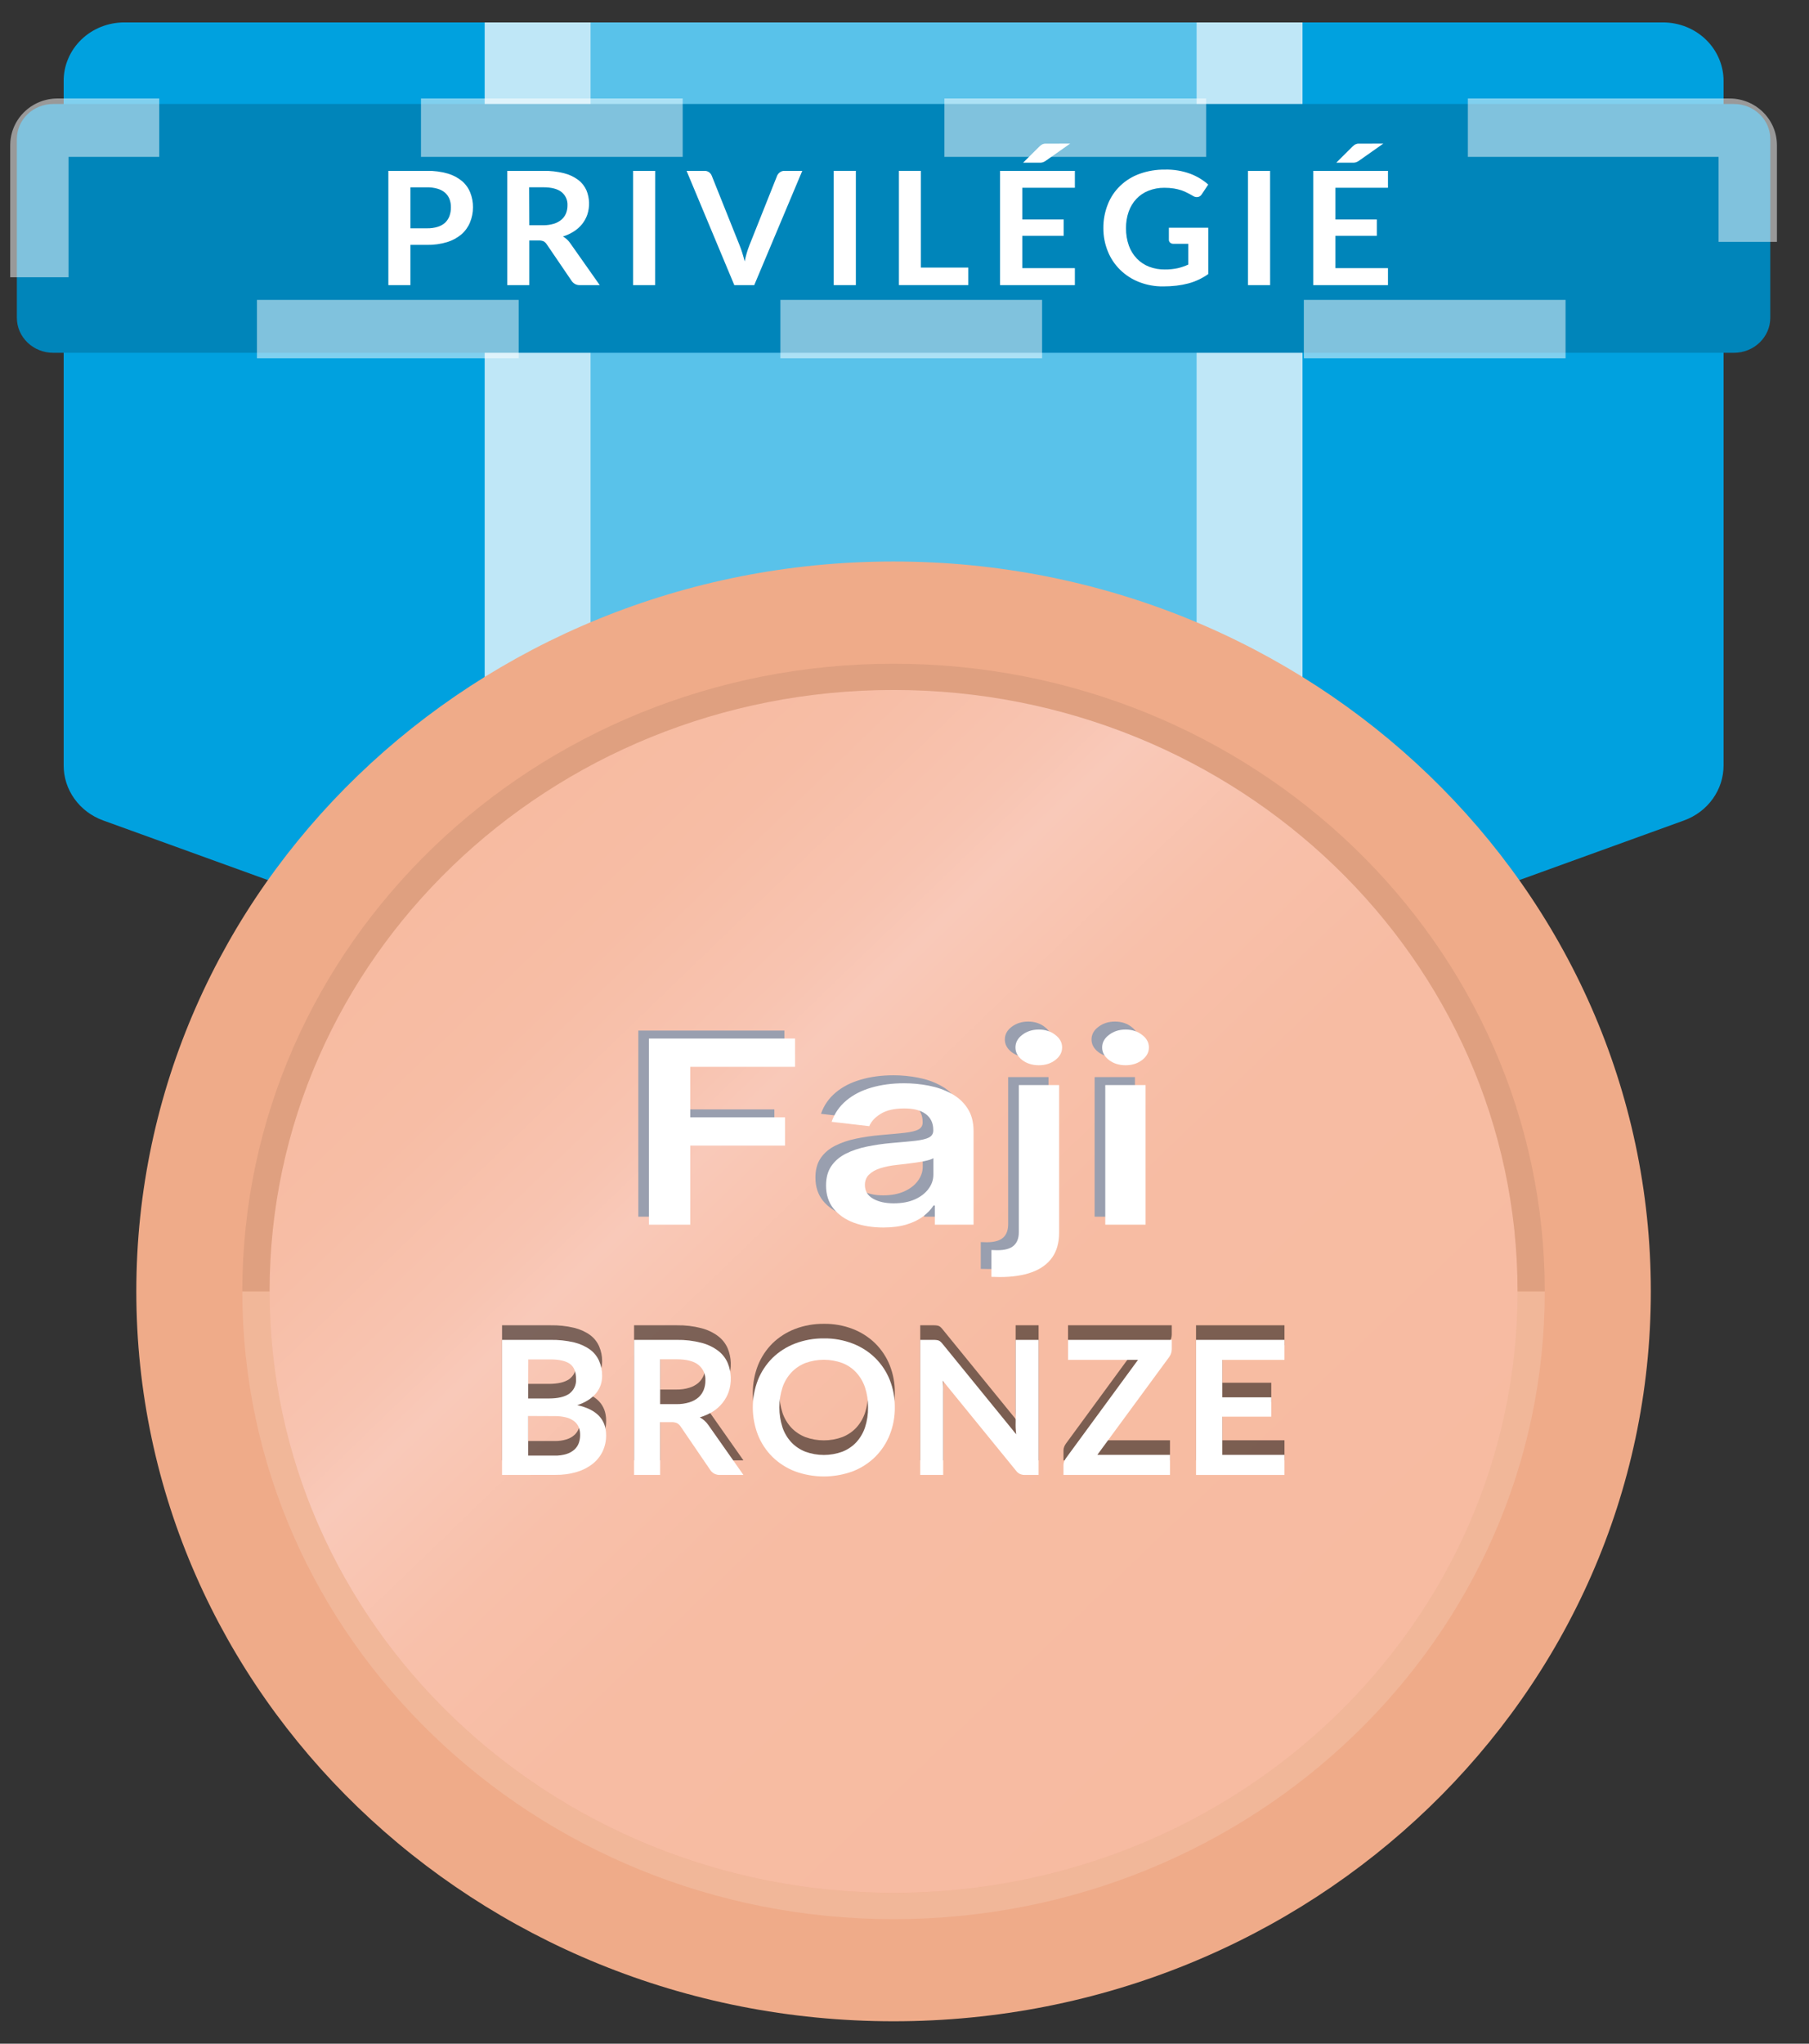 <svg width="62" height="70" viewBox="0 0 62 70" fill="none" xmlns="http://www.w3.org/2000/svg">
<rect x="0" y="0" width="62" height="70" fill="#333333" stroke="none"/>
<g id="bronze">
<g id="Group">
<g id="Ribbon">
<path id="Vector" d="M57.722 28.1L31.353 37.641C30.885 37.811 30.368 37.811 29.9 37.641L3.531 28.1C3.134 27.955 2.792 27.698 2.551 27.361C2.31 27.025 2.181 26.626 2.182 26.217V2.778C2.18 2.514 2.233 2.253 2.337 2.01C2.44 1.766 2.593 1.544 2.786 1.357C2.979 1.17 3.208 1.022 3.461 0.921C3.714 0.82 3.984 0.768 4.258 0.768H56.995C57.269 0.768 57.54 0.82 57.792 0.921C58.045 1.022 58.274 1.17 58.467 1.357C58.66 1.544 58.813 1.766 58.916 2.01C59.02 2.253 59.073 2.514 59.072 2.778V26.217C59.072 26.626 58.943 27.025 58.702 27.361C58.461 27.698 58.119 27.955 57.722 28.1Z" fill="#00A1DF"/>
<path id="Vector_2" opacity="0.35" d="M41.009 0.768H20.246V34.148L29.901 37.641C30.369 37.811 30.886 37.811 31.354 37.641L41.009 34.148V0.768Z" fill="white"/>
<g id="Group_2" opacity="0.75">
<path id="Vector_3" d="M20.245 0.768H16.611V32.833L20.245 34.148V0.768Z" fill="white"/>
<path id="Vector_4" d="M41.008 0.768V34.148L44.641 32.833V0.768H41.008Z" fill="white"/>
</g>
</g>
<g id="Medal">
<path id="Vector_5" d="M30.625 69.232C44.959 69.232 56.579 58.039 56.579 44.232C56.579 30.425 44.959 19.232 30.625 19.232C16.292 19.232 4.672 30.425 4.672 44.232C4.672 58.039 16.292 69.232 30.625 69.232Z" fill="#EFAB89"/>
<path id="Vector_6" d="M30.626 64.832C42.437 64.832 52.011 55.609 52.011 44.232C52.011 32.855 42.437 23.632 30.626 23.632C18.815 23.632 9.24 32.855 9.24 44.232C9.24 55.609 18.815 64.832 30.626 64.832Z" fill="url(#paint0_linear_235_344)"/>
<path id="Vector_7" opacity="0.14" d="M52.01 44.234C52.01 55.61 42.434 64.834 30.625 64.834C18.815 64.834 9.239 55.61 9.239 44.234H8.305C8.305 56.107 18.299 65.734 30.625 65.734C42.95 65.734 52.944 56.109 52.944 44.234H52.01Z" fill="white"/>
<path id="Vector_8" opacity="0.07" d="M9.239 44.234C9.239 32.856 18.814 23.634 30.625 23.634C42.435 23.634 52.01 32.856 52.01 44.234H52.944C52.944 32.359 42.951 22.734 30.625 22.734C18.298 22.734 8.305 32.359 8.305 44.234H9.239Z" fill="black"/>
</g>
<g id="Sticker">
<path id="Vector_9" d="M59.427 3.562H1.824C1.136 3.562 0.578 4.099 0.578 4.762V10.884C0.578 11.547 1.136 12.084 1.824 12.084H59.427C60.115 12.084 60.673 11.547 60.673 10.884V4.762C60.673 4.099 60.115 3.562 59.427 3.562Z" fill="#0085BA"/>
<g id="Group_3" opacity="0.5">
<path id="Vector_10" d="M59.278 4.373H1.972C1.628 4.373 1.35 4.642 1.35 4.973V10.673C1.35 11.004 1.628 11.273 1.972 11.273H59.278C59.622 11.273 59.901 11.004 59.901 10.673V4.973C59.901 4.642 59.622 4.373 59.278 4.373Z" stroke="white" stroke-width="2" stroke-miterlimit="10" stroke-dasharray="8.97 8.97"/>
</g>
<path id="Vector_11" d="M14.066 8.388V9.766H13.31V5.852H14.638C14.877 5.847 15.114 5.879 15.343 5.944C15.523 5.996 15.689 6.083 15.831 6.2C15.96 6.308 16.058 6.446 16.118 6.6C16.181 6.759 16.213 6.929 16.211 7.1C16.212 7.278 16.176 7.455 16.107 7.621C16.043 7.777 15.942 7.917 15.812 8.029C15.669 8.149 15.501 8.239 15.32 8.294C15.097 8.36 14.863 8.392 14.629 8.388H14.066ZM14.066 7.82H14.638C14.761 7.822 14.883 7.806 15.001 7.77C15.096 7.741 15.184 7.692 15.257 7.627C15.323 7.562 15.373 7.485 15.405 7.4C15.439 7.303 15.456 7.202 15.454 7.1C15.456 7.003 15.439 6.907 15.405 6.816C15.372 6.734 15.32 6.66 15.253 6.6C15.179 6.537 15.091 6.491 14.996 6.464C14.879 6.43 14.757 6.414 14.634 6.416H14.066V7.82Z" fill="white"/>
<path id="Vector_12" d="M18.14 8.237V9.766H17.385V5.852H18.624C18.864 5.848 19.104 5.876 19.337 5.935C19.513 5.98 19.678 6.058 19.822 6.166C19.945 6.26 20.04 6.383 20.101 6.522C20.208 6.787 20.218 7.08 20.129 7.352C20.089 7.467 20.03 7.575 19.954 7.671C19.876 7.769 19.781 7.854 19.674 7.923C19.556 7.999 19.428 8.059 19.293 8.1C19.392 8.156 19.476 8.233 19.54 8.325L20.555 9.766H19.875C19.817 9.768 19.759 9.755 19.708 9.728C19.661 9.701 19.62 9.664 19.591 9.62L18.738 8.367C18.712 8.326 18.676 8.291 18.634 8.267C18.58 8.244 18.522 8.234 18.463 8.237H18.14ZM18.14 7.715H18.613C18.739 7.717 18.864 7.699 18.985 7.663C19.081 7.634 19.17 7.585 19.246 7.521C19.314 7.462 19.366 7.388 19.4 7.306C19.434 7.218 19.451 7.125 19.45 7.032C19.454 6.945 19.438 6.859 19.402 6.78C19.366 6.7 19.311 6.63 19.242 6.575C19.106 6.469 18.898 6.415 18.619 6.415H18.135L18.14 7.715Z" fill="white"/>
<path id="Vector_13" d="M22.454 9.766H21.697V5.852H22.456L22.454 9.766Z" fill="white"/>
<path id="Vector_14" d="M23.531 5.852H24.141C24.198 5.85 24.254 5.866 24.3 5.898C24.342 5.929 24.374 5.97 24.393 6.017L25.349 8.405C25.38 8.482 25.411 8.568 25.44 8.661C25.469 8.754 25.496 8.851 25.523 8.954C25.56 8.767 25.613 8.583 25.683 8.405L26.635 6.017C26.655 5.973 26.686 5.934 26.726 5.904C26.771 5.869 26.828 5.851 26.886 5.852H27.496L25.85 9.766H25.167L23.531 5.852Z" fill="white"/>
<path id="Vector_15" d="M29.333 9.766H28.574V5.852H29.333V9.766Z" fill="white"/>
<path id="Vector_16" d="M31.56 9.165H33.187V9.765H30.809V5.852H31.56V9.165Z" fill="white"/>
<path id="Vector_17" d="M36.839 5.852V6.432H35.037V7.517H36.456V8.077H35.037V9.184H36.839V9.766H34.275V5.852H36.839ZM36.678 4.919L35.847 5.503C35.829 5.516 35.81 5.528 35.79 5.538C35.773 5.546 35.755 5.554 35.736 5.56C35.718 5.565 35.699 5.569 35.68 5.571C35.66 5.571 35.637 5.571 35.611 5.571H35.066L35.617 5.025C35.636 5.005 35.657 4.987 35.68 4.971C35.698 4.957 35.718 4.945 35.74 4.937C35.763 4.928 35.787 4.923 35.811 4.92C35.837 4.92 35.869 4.92 35.906 4.92L36.678 4.919Z" fill="white"/>
<path id="Vector_18" d="M39.921 9.23C40.071 9.232 40.22 9.217 40.366 9.186C40.491 9.157 40.612 9.115 40.727 9.062V8.351H40.219C40.198 8.352 40.177 8.349 40.157 8.342C40.137 8.335 40.119 8.325 40.104 8.311C40.089 8.298 40.078 8.283 40.071 8.265C40.063 8.248 40.06 8.23 40.061 8.211V7.8H41.411V9.387C41.309 9.459 41.202 9.522 41.089 9.575C40.974 9.63 40.855 9.674 40.732 9.707C40.599 9.742 40.463 9.768 40.326 9.784C40.171 9.802 40.015 9.81 39.86 9.81C39.579 9.813 39.301 9.762 39.042 9.661C38.798 9.566 38.578 9.424 38.393 9.244C38.209 9.063 38.065 8.849 37.97 8.613C37.866 8.358 37.814 8.087 37.816 7.813C37.813 7.535 37.865 7.259 37.968 7C38.061 6.761 38.206 6.544 38.394 6.364C38.581 6.184 38.807 6.044 39.055 5.955C39.336 5.854 39.633 5.805 39.932 5.809C40.226 5.802 40.518 5.851 40.793 5.951C41.02 6.036 41.23 6.162 41.41 6.321L41.191 6.651C41.174 6.681 41.15 6.706 41.119 6.724C41.089 6.742 41.054 6.751 41.019 6.751C40.97 6.75 40.922 6.735 40.882 6.708C40.822 6.673 40.761 6.639 40.697 6.608C40.631 6.572 40.562 6.542 40.49 6.518C40.406 6.491 40.321 6.471 40.234 6.456C40.126 6.439 40.016 6.431 39.906 6.432C39.72 6.43 39.536 6.464 39.363 6.532C39.205 6.594 39.063 6.689 38.948 6.811C38.83 6.937 38.741 7.086 38.684 7.247C38.62 7.43 38.589 7.622 38.592 7.815C38.589 8.019 38.622 8.222 38.69 8.415C38.749 8.58 38.843 8.732 38.966 8.86C39.084 8.981 39.227 9.075 39.387 9.137C39.557 9.201 39.738 9.233 39.921 9.23Z" fill="white"/>
<path id="Vector_19" d="M43.531 9.766H42.772V5.852H43.53L43.531 9.766Z" fill="white"/>
<path id="Vector_20" d="M47.57 5.852V6.432H45.769V7.517H47.188V8.077H45.769V9.184H47.57V9.766H45.008V5.852H47.57ZM47.41 4.919L46.58 5.503C46.562 5.516 46.542 5.528 46.523 5.538C46.505 5.546 46.487 5.554 46.468 5.56C46.45 5.565 46.431 5.569 46.412 5.571C46.393 5.571 46.37 5.571 46.344 5.571H45.799L46.349 5.025C46.369 5.005 46.39 4.987 46.412 4.971C46.431 4.957 46.451 4.945 46.473 4.937C46.495 4.928 46.519 4.923 46.543 4.92C46.569 4.92 46.601 4.92 46.639 4.92L47.41 4.919Z" fill="white"/>
</g>
<g id="Status Dark">
<g id="Group_4" style="mix-blend-mode:overlay" opacity="0.5">
<path id="Vector_21" d="M17.207 50.02V45.393H18.868C19.139 45.388 19.41 45.417 19.674 45.479C19.871 45.526 20.058 45.609 20.222 45.725C20.359 45.826 20.466 45.96 20.533 46.113C20.603 46.275 20.639 46.449 20.637 46.625C20.637 46.731 20.621 46.836 20.587 46.937C20.553 47.038 20.501 47.132 20.434 47.215C20.358 47.306 20.269 47.385 20.168 47.45C20.049 47.526 19.919 47.586 19.784 47.629C20.444 47.772 20.774 48.116 20.774 48.66C20.776 48.847 20.736 49.033 20.658 49.204C20.58 49.37 20.464 49.517 20.318 49.634C20.157 49.762 19.97 49.858 19.77 49.917C19.529 49.988 19.278 50.022 19.026 50.017L17.207 50.02ZM18.101 47.4H18.815C19.118 47.4 19.349 47.347 19.506 47.24C19.587 47.181 19.651 47.103 19.692 47.014C19.733 46.925 19.75 46.828 19.742 46.731C19.742 46.49 19.673 46.319 19.535 46.216C19.392 46.116 19.171 46.062 18.87 46.062H18.106L18.101 47.4ZM18.101 48V49.357H19.008C19.149 49.361 19.29 49.341 19.423 49.299C19.524 49.268 19.616 49.215 19.692 49.146C19.759 49.083 19.809 49.007 19.839 48.922C19.869 48.834 19.884 48.742 19.883 48.65C19.885 48.557 19.868 48.465 19.834 48.379C19.8 48.301 19.746 48.232 19.678 48.179C19.598 48.118 19.505 48.073 19.406 48.049C19.274 48.017 19.139 48.001 19.003 48.004L18.101 48Z" fill="black"/>
<path id="Vector_22" d="M22.625 48.212V50.02H21.732V45.393H23.197C23.481 45.388 23.765 45.422 24.039 45.493C24.248 45.546 24.444 45.639 24.614 45.767C24.759 45.878 24.872 46.023 24.942 46.188C25.07 46.502 25.081 46.848 24.976 47.169C24.928 47.305 24.858 47.432 24.768 47.546C24.675 47.663 24.563 47.764 24.436 47.846C24.296 47.932 24.144 48 23.985 48.046C24.103 48.111 24.203 48.202 24.278 48.311L25.48 50.02H24.677C24.608 50.022 24.54 50.006 24.479 49.975C24.423 49.944 24.376 49.9 24.341 49.847L23.331 48.366C23.301 48.317 23.258 48.276 23.207 48.247C23.143 48.22 23.074 48.208 23.005 48.212H22.625ZM22.625 47.594H23.184C23.333 47.597 23.482 47.576 23.624 47.533C23.739 47.499 23.845 47.442 23.935 47.366C24.015 47.295 24.077 47.208 24.116 47.111C24.157 47.008 24.177 46.898 24.176 46.788C24.182 46.686 24.164 46.584 24.122 46.49C24.08 46.396 24.016 46.313 23.935 46.247C23.774 46.121 23.529 46.058 23.199 46.058H22.627L22.625 47.594Z" fill="black"/>
<path id="Vector_23" d="M30.668 47.706C30.672 48.028 30.612 48.348 30.492 48.649C30.381 48.928 30.212 49.184 29.997 49.399C29.779 49.613 29.518 49.782 29.23 49.894C28.59 50.13 27.882 50.13 27.241 49.894C26.953 49.782 26.692 49.614 26.473 49.4C26.257 49.185 26.088 48.929 25.977 48.65C25.742 48.042 25.742 47.373 25.977 46.765C26.089 46.485 26.258 46.23 26.473 46.014C26.692 45.8 26.955 45.632 27.245 45.52C27.561 45.399 27.899 45.339 28.239 45.343C28.579 45.338 28.917 45.399 29.233 45.522C29.521 45.634 29.782 45.802 30 46.016C30.216 46.231 30.384 46.486 30.495 46.765C30.613 47.065 30.672 47.385 30.668 47.706ZM29.751 47.706C29.754 47.474 29.719 47.244 29.647 47.023C29.584 46.834 29.482 46.659 29.346 46.51C29.215 46.368 29.052 46.258 28.869 46.186C28.461 46.037 28.01 46.037 27.602 46.186C27.419 46.258 27.255 46.368 27.122 46.51C26.985 46.659 26.881 46.833 26.818 47.023C26.675 47.468 26.675 47.945 26.818 48.39C26.881 48.579 26.985 48.753 27.122 48.902C27.255 49.042 27.419 49.151 27.602 49.223C28.01 49.372 28.461 49.372 28.869 49.223C29.051 49.151 29.214 49.042 29.346 48.902C29.482 48.753 29.584 48.579 29.647 48.39C29.719 48.169 29.754 47.938 29.751 47.706Z" fill="black"/>
<path id="Vector_24" d="M32.107 45.4C32.132 45.402 32.156 45.409 32.179 45.419C32.201 45.429 32.222 45.443 32.24 45.46C32.264 45.482 32.286 45.506 32.306 45.532L34.828 48.627C34.819 48.552 34.813 48.479 34.809 48.408C34.805 48.337 34.809 48.269 34.809 48.208V45.393H35.596V50.02H35.134C35.074 50.022 35.014 50.011 34.959 49.988C34.904 49.96 34.857 49.921 34.822 49.873L32.31 46.791C32.318 46.859 32.322 46.927 32.326 46.991C32.33 47.055 32.326 47.12 32.326 47.175V50.02H31.539V45.393H32.007C32.041 45.393 32.074 45.395 32.107 45.4Z" fill="black"/>
<path id="Vector_25" d="M40.16 45.393V45.71C40.16 45.806 40.13 45.899 40.073 45.978L37.608 49.332H40.099V50.02H36.449V49.681C36.449 49.639 36.457 49.597 36.472 49.558C36.487 49.519 36.507 49.481 36.532 49.447L39.003 46.078H36.605V45.393H40.16Z" fill="black"/>
<path id="Vector_26" d="M44.023 45.393V46.078H41.892V47.361H43.57V48.023H41.892V49.332H44.023V50.02H40.992V45.393H44.023Z" fill="black"/>
</g>
</g>
<g id="Status Bright">
<path id="Vector_27" d="M17.207 50.52V45.893H18.868C19.139 45.888 19.41 45.917 19.674 45.979C19.871 46.026 20.058 46.109 20.222 46.225C20.359 46.326 20.466 46.46 20.533 46.613C20.603 46.775 20.639 46.949 20.637 47.125C20.637 47.231 20.621 47.336 20.587 47.437C20.553 47.538 20.501 47.632 20.434 47.715C20.358 47.806 20.269 47.885 20.168 47.95C20.049 48.026 19.919 48.086 19.784 48.129C20.444 48.272 20.774 48.616 20.774 49.16C20.776 49.347 20.736 49.533 20.658 49.704C20.58 49.87 20.464 50.017 20.318 50.134C20.157 50.262 19.97 50.358 19.77 50.417C19.529 50.488 19.278 50.522 19.026 50.517L17.207 50.52ZM18.101 47.9H18.815C19.118 47.9 19.349 47.847 19.506 47.74C19.587 47.681 19.651 47.603 19.692 47.514C19.733 47.425 19.75 47.328 19.742 47.231C19.742 46.99 19.673 46.819 19.535 46.716C19.392 46.616 19.171 46.562 18.87 46.562H18.106L18.101 47.9ZM18.101 48.5V49.857H19.008C19.149 49.861 19.29 49.841 19.423 49.799C19.524 49.768 19.616 49.715 19.692 49.646C19.759 49.583 19.809 49.507 19.839 49.422C19.869 49.334 19.884 49.242 19.883 49.15C19.885 49.057 19.868 48.965 19.834 48.879C19.8 48.801 19.746 48.732 19.678 48.679C19.598 48.618 19.505 48.573 19.406 48.549C19.274 48.517 19.139 48.501 19.003 48.504L18.101 48.5Z" fill="white"/>
<path id="Vector_28" d="M22.625 48.712V50.52H21.732V45.893H23.197C23.481 45.888 23.765 45.922 24.039 45.993C24.248 46.046 24.444 46.139 24.614 46.267C24.759 46.378 24.872 46.523 24.942 46.688C25.07 47.002 25.081 47.348 24.976 47.669C24.928 47.805 24.858 47.932 24.768 48.046C24.675 48.163 24.563 48.264 24.436 48.346C24.296 48.432 24.144 48.5 23.985 48.546C24.103 48.611 24.203 48.702 24.278 48.811L25.48 50.52H24.677C24.608 50.522 24.54 50.506 24.479 50.475C24.423 50.444 24.376 50.4 24.341 50.347L23.331 48.866C23.301 48.817 23.258 48.776 23.207 48.747C23.143 48.72 23.074 48.708 23.005 48.712H22.625ZM22.625 48.094H23.184C23.333 48.097 23.482 48.076 23.624 48.033C23.739 47.999 23.845 47.942 23.935 47.866C24.015 47.795 24.077 47.708 24.116 47.611C24.157 47.508 24.177 47.398 24.176 47.288C24.182 47.186 24.164 47.084 24.122 46.99C24.08 46.896 24.016 46.813 23.935 46.747C23.774 46.621 23.529 46.558 23.199 46.558H22.627L22.625 48.094Z" fill="white"/>
<path id="Vector_29" d="M30.668 48.206C30.672 48.528 30.612 48.848 30.492 49.149C30.381 49.428 30.212 49.684 29.997 49.899C29.779 50.113 29.518 50.282 29.23 50.394C28.59 50.63 27.882 50.63 27.241 50.394C26.953 50.282 26.692 50.114 26.473 49.9C26.257 49.685 26.088 49.429 25.977 49.15C25.742 48.542 25.742 47.873 25.977 47.265C26.089 46.985 26.258 46.73 26.473 46.514C26.692 46.3 26.955 46.132 27.245 46.02C27.561 45.899 27.899 45.839 28.239 45.843C28.579 45.838 28.917 45.899 29.233 46.022C29.521 46.134 29.782 46.302 30 46.516C30.216 46.731 30.384 46.986 30.495 47.265C30.613 47.565 30.672 47.885 30.668 48.206ZM29.751 48.206C29.754 47.974 29.719 47.744 29.647 47.523C29.584 47.334 29.482 47.159 29.346 47.01C29.215 46.868 29.052 46.758 28.869 46.686C28.461 46.537 28.01 46.537 27.602 46.686C27.419 46.758 27.255 46.868 27.122 47.01C26.985 47.159 26.881 47.333 26.818 47.523C26.675 47.968 26.675 48.445 26.818 48.89C26.881 49.079 26.985 49.253 27.122 49.402C27.255 49.542 27.419 49.651 27.602 49.723C28.01 49.872 28.461 49.872 28.869 49.723C29.051 49.651 29.214 49.542 29.346 49.402C29.482 49.253 29.584 49.079 29.647 48.89C29.719 48.669 29.754 48.438 29.751 48.206Z" fill="white"/>
<path id="Vector_30" d="M32.107 45.9C32.132 45.902 32.156 45.909 32.179 45.919C32.201 45.929 32.222 45.943 32.24 45.96C32.264 45.982 32.286 46.006 32.306 46.032L34.828 49.127C34.819 49.052 34.813 48.979 34.809 48.908C34.805 48.837 34.809 48.769 34.809 48.708V45.893H35.596V50.52H35.134C35.074 50.522 35.014 50.511 34.959 50.488C34.904 50.46 34.857 50.421 34.822 50.373L32.31 47.291C32.318 47.359 32.322 47.427 32.326 47.491C32.33 47.555 32.326 47.62 32.326 47.675V50.52H31.539V45.893H32.007C32.041 45.893 32.074 45.895 32.107 45.9Z" fill="white"/>
<path id="Vector_31" d="M40.16 45.893V46.21C40.16 46.306 40.13 46.399 40.073 46.478L37.608 49.832H40.099V50.52H36.449V50.181C36.449 50.139 36.457 50.097 36.472 50.058C36.487 50.019 36.507 49.981 36.532 49.947L39.003 46.578H36.605V45.893H40.16Z" fill="white"/>
<path id="Vector_32" d="M44.023 45.893V46.578H41.892V47.861H43.57V48.523H41.892V49.832H44.023V50.52H40.992V45.893H44.023Z" fill="white"/>
<g id="Vector_33">
<path d="M21.877 41.674V35.299H26.884V36.267H23.293V37.998H26.54V38.966H23.293V41.674H21.877Z" fill="#999FAF"/>
<path d="M29.908 41.771C29.537 41.771 29.202 41.717 28.904 41.609C28.609 41.499 28.375 41.337 28.202 41.123C28.032 40.909 27.947 40.646 27.947 40.332C27.947 40.063 28.008 39.84 28.13 39.663C28.252 39.487 28.419 39.346 28.63 39.24C28.841 39.134 29.079 39.054 29.343 39C29.61 38.944 29.886 38.904 30.171 38.879C30.515 38.85 30.793 38.824 31.007 38.801C31.221 38.776 31.376 38.739 31.473 38.689C31.572 38.637 31.622 38.557 31.622 38.449V38.43C31.622 38.196 31.536 38.014 31.366 37.886C31.195 37.757 30.95 37.693 30.629 37.693C30.291 37.693 30.023 37.753 29.824 37.873C29.628 37.994 29.496 38.136 29.427 38.3L28.137 38.15C28.239 37.86 28.407 37.617 28.641 37.422C28.875 37.225 29.161 37.077 29.5 36.98C29.838 36.88 30.212 36.83 30.622 36.83C30.904 36.83 31.185 36.857 31.465 36.911C31.745 36.965 32.001 37.054 32.232 37.179C32.464 37.301 32.649 37.468 32.789 37.68C32.932 37.892 33.003 38.157 33.003 38.474V41.674H31.675V41.017H31.629C31.545 41.15 31.427 41.275 31.274 41.391C31.124 41.505 30.935 41.597 30.706 41.668C30.479 41.736 30.213 41.771 29.908 41.771ZM30.267 40.943C30.544 40.943 30.785 40.898 30.988 40.809C31.192 40.717 31.348 40.597 31.457 40.448C31.569 40.298 31.625 40.135 31.625 39.959V39.395C31.582 39.425 31.508 39.452 31.404 39.476C31.302 39.501 31.188 39.523 31.061 39.542C30.933 39.56 30.807 39.577 30.683 39.592C30.558 39.606 30.45 39.618 30.358 39.629C30.152 39.652 29.968 39.689 29.805 39.741C29.642 39.793 29.514 39.865 29.42 39.959C29.325 40.05 29.278 40.169 29.278 40.314C29.278 40.521 29.371 40.678 29.557 40.784C29.743 40.89 29.979 40.943 30.267 40.943Z" fill="#999FAF"/>
<path d="M34.553 36.893H35.935V41.948C35.935 42.292 35.855 42.577 35.694 42.801C35.534 43.025 35.303 43.192 35 43.302C34.697 43.412 34.329 43.467 33.897 43.467C33.846 43.467 33.799 43.466 33.756 43.464C33.712 43.464 33.665 43.463 33.614 43.461V42.543C33.653 42.545 33.687 42.546 33.718 42.546C33.748 42.548 33.78 42.549 33.813 42.549C34.078 42.549 34.267 42.496 34.382 42.39C34.496 42.286 34.553 42.134 34.553 41.932V36.893ZM35.24 36.214C35.019 36.214 34.829 36.155 34.672 36.037C34.516 35.916 34.439 35.772 34.439 35.604C34.439 35.434 34.516 35.289 34.672 35.171C34.829 35.051 35.019 34.991 35.24 34.991C35.459 34.991 35.646 35.051 35.801 35.171C35.959 35.289 36.038 35.434 36.038 35.604C36.038 35.772 35.959 35.916 35.801 36.037C35.646 36.155 35.459 36.214 35.24 36.214Z" fill="#999FAF"/>
<path d="M37.516 41.674V36.893H38.898V41.674H37.516ZM38.211 36.214C37.992 36.214 37.804 36.155 37.646 36.037C37.488 35.916 37.41 35.772 37.41 35.604C37.41 35.434 37.488 35.289 37.646 35.171C37.804 35.051 37.992 34.991 38.211 34.991C38.432 34.991 38.621 35.051 38.776 35.171C38.934 35.289 39.012 35.434 39.012 35.604C39.012 35.772 38.934 35.916 38.776 36.037C38.621 36.155 38.432 36.214 38.211 36.214Z" fill="#999FAF"/>
<path d="M22.241 41.947V35.572H27.248V36.54H23.657V38.271H26.905V39.239H23.657V41.947H22.241Z" fill="white"/>
<path d="M30.273 42.044C29.901 42.044 29.567 41.99 29.269 41.882C28.974 41.772 28.74 41.61 28.567 41.397C28.396 41.183 28.311 40.919 28.311 40.606C28.311 40.336 28.372 40.113 28.494 39.937C28.616 39.76 28.783 39.619 28.994 39.513C29.205 39.407 29.443 39.328 29.708 39.273C29.975 39.218 30.251 39.177 30.536 39.152C30.879 39.123 31.158 39.097 31.372 39.074C31.585 39.049 31.741 39.012 31.837 38.962C31.936 38.91 31.986 38.83 31.986 38.722V38.704C31.986 38.469 31.901 38.288 31.73 38.159C31.56 38.03 31.314 37.966 30.994 37.966C30.655 37.966 30.387 38.026 30.189 38.147C29.993 38.267 29.86 38.409 29.792 38.573L28.502 38.424C28.604 38.133 28.772 37.89 29.006 37.695C29.24 37.498 29.526 37.351 29.864 37.253C30.203 37.154 30.577 37.104 30.986 37.104C31.269 37.104 31.55 37.131 31.83 37.185C32.109 37.239 32.365 37.328 32.597 37.452C32.828 37.575 33.014 37.742 33.154 37.954C33.296 38.165 33.367 38.43 33.367 38.747V41.947H32.039V41.291H31.994C31.91 41.423 31.791 41.548 31.639 41.664C31.489 41.778 31.299 41.871 31.07 41.941C30.844 42.01 30.578 42.044 30.273 42.044ZM30.631 41.216C30.909 41.216 31.149 41.171 31.353 41.082C31.556 40.991 31.713 40.87 31.822 40.721C31.934 40.572 31.99 40.409 31.99 40.232V39.669C31.947 39.698 31.873 39.725 31.769 39.75C31.667 39.775 31.552 39.797 31.425 39.815C31.298 39.834 31.172 39.85 31.047 39.865C30.923 39.88 30.814 39.892 30.723 39.902C30.517 39.925 30.332 39.962 30.17 40.014C30.007 40.066 29.878 40.139 29.784 40.232C29.69 40.324 29.643 40.442 29.643 40.587C29.643 40.795 29.736 40.951 29.922 41.057C30.107 41.163 30.344 41.216 30.631 41.216Z" fill="white"/>
<path d="M34.918 37.166H36.299V42.221C36.299 42.566 36.219 42.85 36.059 43.074C35.899 43.299 35.667 43.466 35.364 43.576C35.062 43.686 34.694 43.741 34.261 43.741C34.211 43.741 34.163 43.74 34.12 43.737C34.077 43.737 34.03 43.736 33.979 43.734V42.816C34.017 42.818 34.051 42.819 34.082 42.819C34.113 42.821 34.144 42.822 34.178 42.822C34.442 42.822 34.632 42.769 34.746 42.663C34.861 42.56 34.918 42.407 34.918 42.206V37.166ZM35.605 36.487C35.383 36.487 35.194 36.428 35.036 36.31C34.881 36.19 34.803 36.045 34.803 35.877C34.803 35.707 34.881 35.563 35.036 35.445C35.194 35.324 35.383 35.264 35.605 35.264C35.824 35.264 36.011 35.324 36.166 35.445C36.323 35.563 36.402 35.707 36.402 35.877C36.402 36.045 36.323 36.19 36.166 36.31C36.011 36.428 35.824 36.487 35.605 36.487Z" fill="white"/>
<path d="M37.881 41.947V37.166H39.263V41.947H37.881ZM38.576 36.487C38.357 36.487 38.169 36.428 38.011 36.31C37.853 36.19 37.774 36.045 37.774 35.877C37.774 35.707 37.853 35.563 38.011 35.445C38.169 35.324 38.357 35.264 38.576 35.264C38.797 35.264 38.985 35.324 39.14 35.445C39.298 35.563 39.377 35.707 39.377 35.877C39.377 36.045 39.298 36.19 39.14 36.31C38.985 36.428 38.797 36.487 38.576 36.487Z" fill="white"/>
</g>
</g>
</g>
</g>
<defs>
<linearGradient id="paint0_linear_235_344" x1="15.504" y1="29.665" x2="44.616" y2="59.888" gradientUnits="userSpaceOnUse">
<stop stop-color="#F7BBA1"/>
<stop offset="0.13" stop-color="#F7BDA5"/>
<stop offset="0.26" stop-color="#F8C4B1"/>
<stop offset="0.31" stop-color="#F9C9B9"/>
<stop offset="0.34" stop-color="#F9C7B5"/>
<stop offset="0.44" stop-color="#F8C0AA"/>
<stop offset="0.59" stop-color="#F7BCA3"/>
<stop offset="1" stop-color="#F7BBA1"/>
</linearGradient>
</defs>
</svg>
